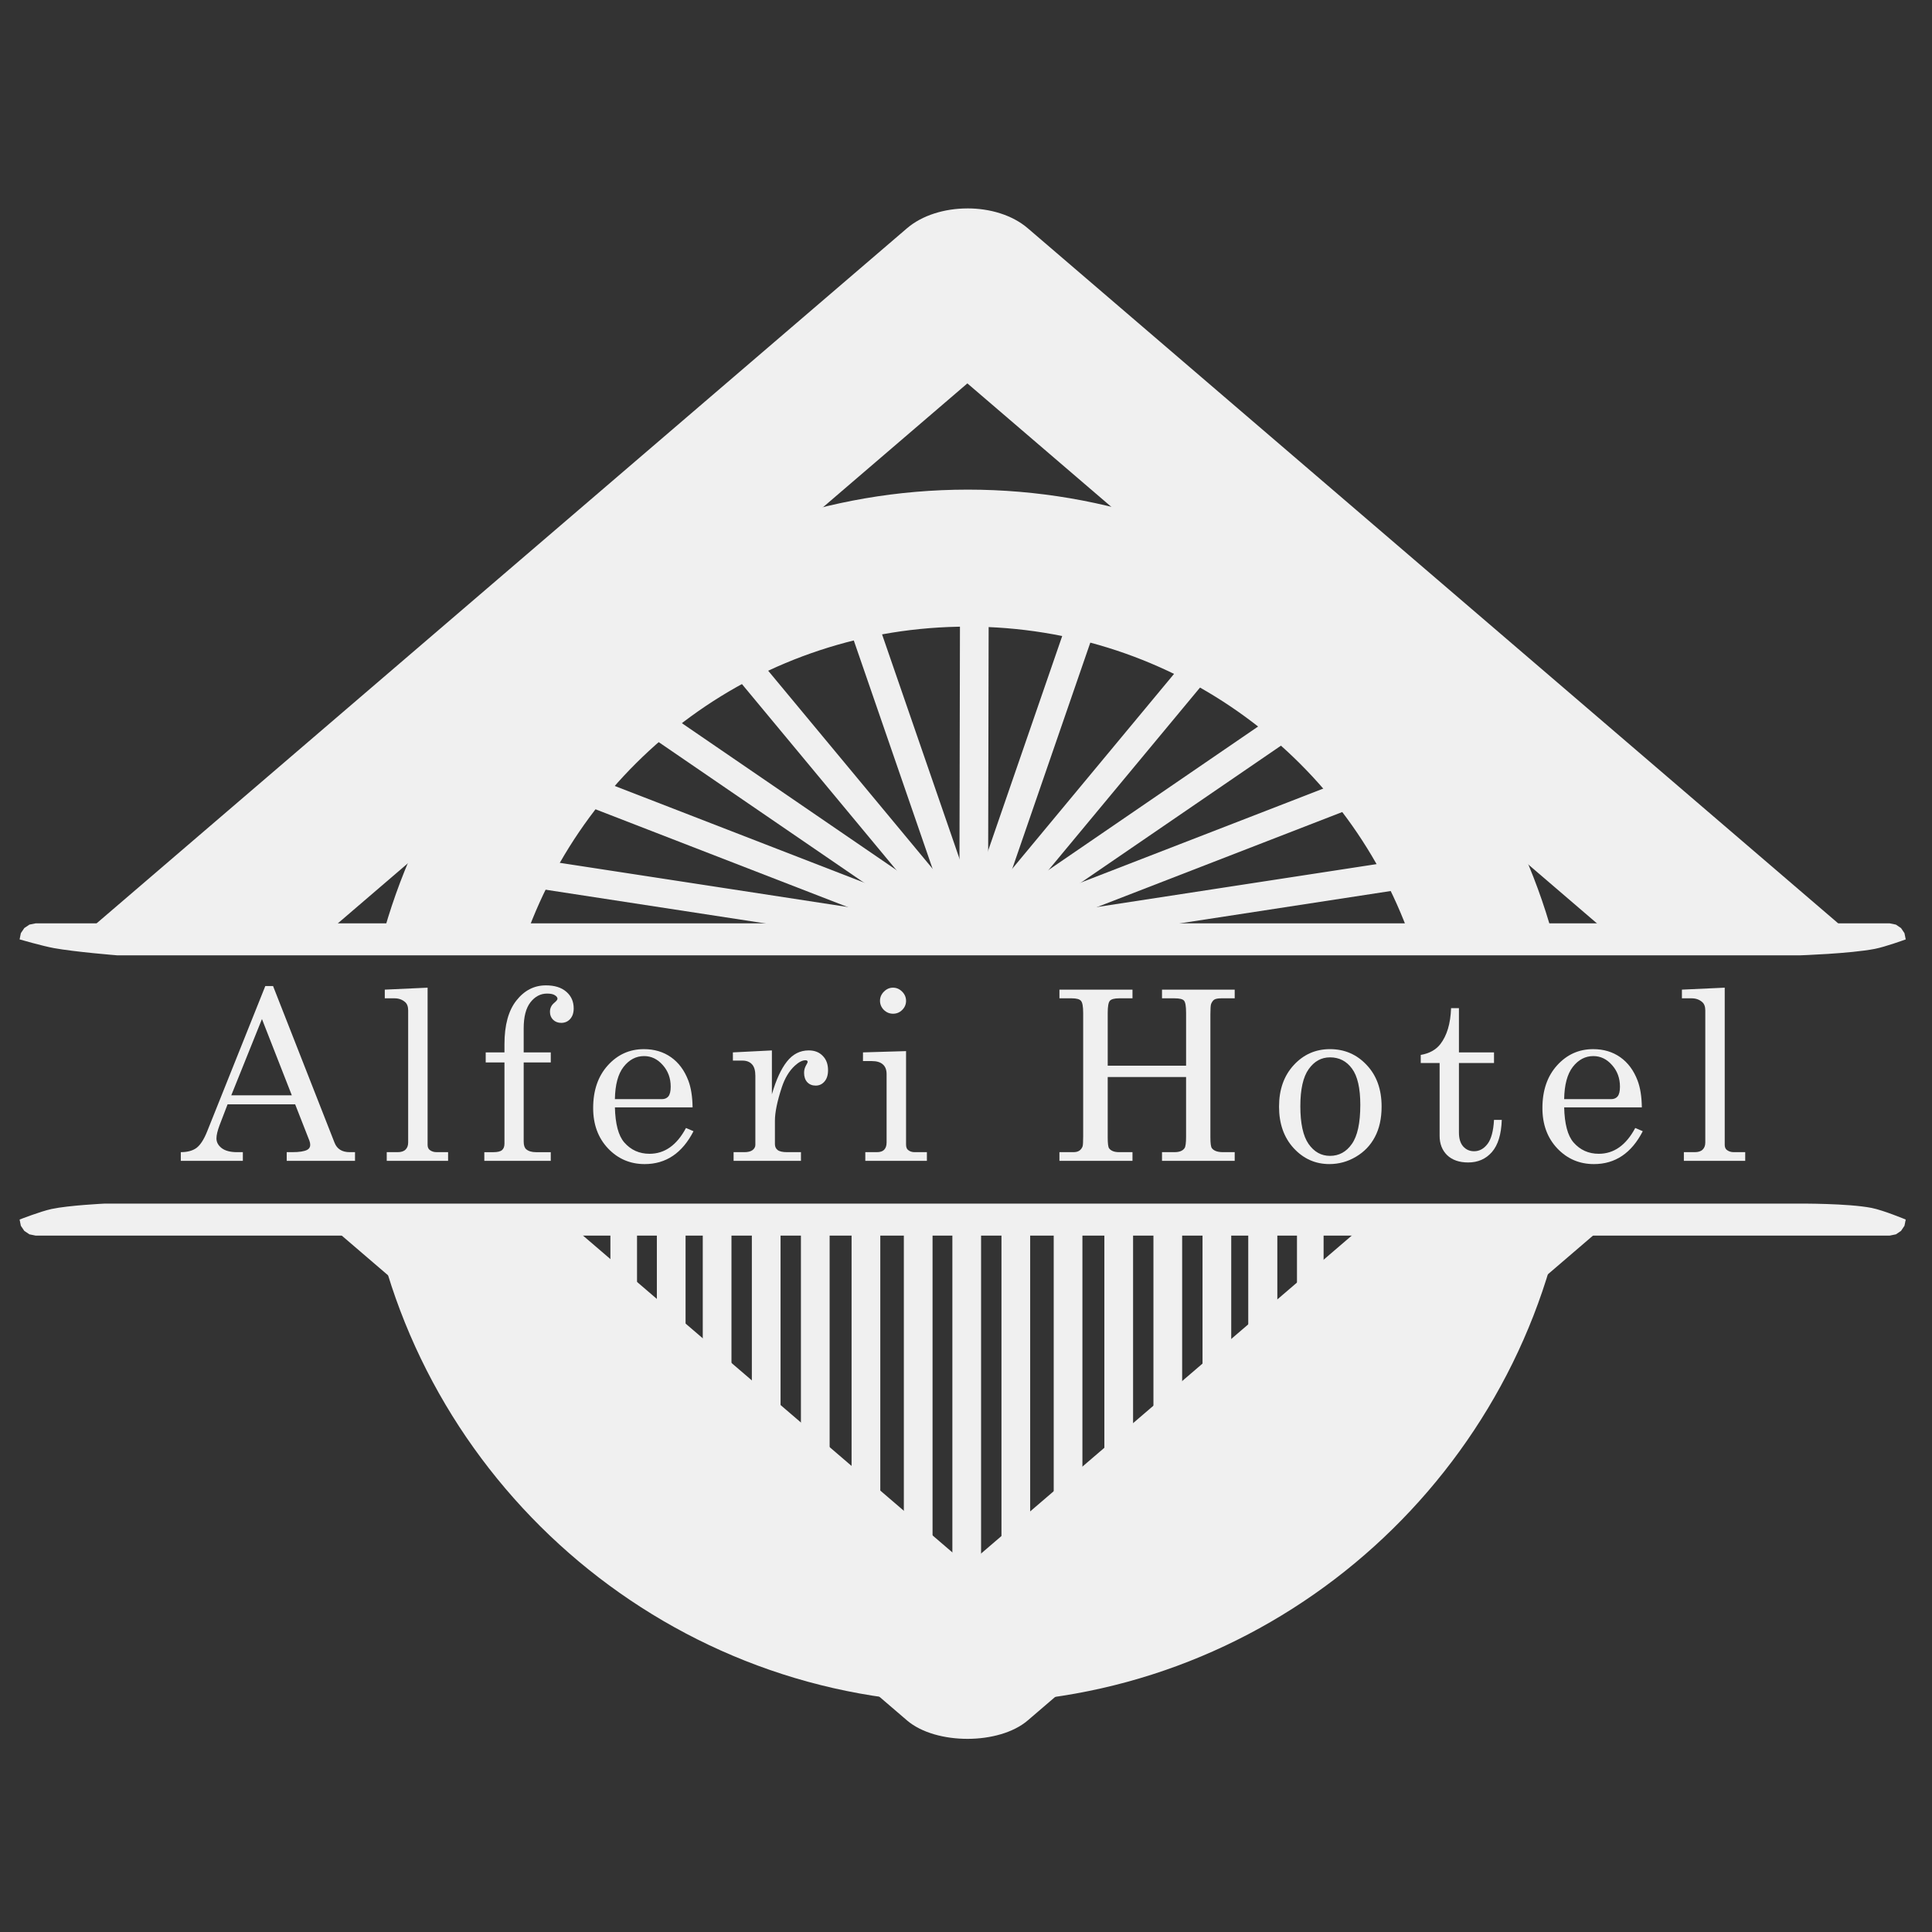 <?xml version="1.0" encoding="UTF-8" standalone="no"?>
<!-- Created with Inkscape (http://www.inkscape.org/) -->

<svg
   width="297mm"
   height="297mm"
   viewBox="0 0 297 297"
   version="1.1"
   id="svg5"
   inkscape:version="1.2 (dc2aedaf03, 2022-05-15)"
   sodipodi:docname="logo alferi hotel.svg"
   xmlns:inkscape="http://www.inkscape.org/namespaces/inkscape"
   xmlns:sodipodi="http://sodipodi.sourceforge.net/DTD/sodipodi-0.dtd"
   xmlns="http://www.w3.org/2000/svg"
   xmlns:svg="http://www.w3.org/2000/svg">
  <rect x="0" y="0" width="297" height="297" fill="#333333" stroke="none"/>
  <sodipodi:namedview
     id="namedview7"
     pagecolor="#505050"
     bordercolor="#eeeeee"
     borderopacity="1"
     inkscape:showpageshadow="0"
     inkscape:pageopacity="0"
     inkscape:pagecheckerboard="0"
     inkscape:deskcolor="#505050"
     inkscape:document-units="mm"
     showgrid="false"
     showguides="true"
     inkscape:zoom="0.35355339"
     inkscape:cx="524.67323"
     inkscape:cy="599.62655"
     inkscape:window-width="1304"
     inkscape:window-height="745"
     inkscape:window-x="-8"
     inkscape:window-y="-8"
     inkscape:window-maximized="1"
     inkscape:current-layer="layer1" />
  <defs
     id="defs2" />
  <g
     inkscape:label="Camada 1"
     inkscape:groupmode="layer"
     id="layer1">
    <g
       id="g10902"
       transform="matrix(1.261,0,0,1.261,14.751,-28.606)"
       style="fill:#f0f0f0;fill-opacity:1">
      <path
         id="path9140"
         style="color:#000000;fill:#f0f0f0;fill-opacity:1;fill-rule:evenodd;stroke-linecap:round;paint-order:markers stroke fill"
         d="m 106.289,82.375 c -34.256,-2e-6 -63.182,23.47 -71.537,55.157 0.097,1.9e-4 0.193,2.7e-4 0.29,5.1e-4 1.033,0.003 2.067,0.008 3.101,0.016 2.096,0.016 4.192,0.036 6.287,0.085 2.531,0.064 5.061,0.16 7.591,0.28 0.004,1.6e-4 0.009,3.5e-4 0.013,5.2e-4 7.639,-22.63 28.983,-38.837 54.256,-38.837 25.348,3e-6 46.742,16.305 54.323,39.04 0.436,0.03 0.872,0.061 1.308,0.097 2.262,0.176 5.268,-0.195 7.534,-0.08 2.418,0.12 1.77,-0.797 4.184,-0.606 0.512,0.034 2.057,0.776 3.26,1.268 0.104,-0.052 0.211,-0.099 0.317,-0.148 0.033,-0.014 0.102,-0.049 0.176,-0.082 -0.632,-1.008 -2.388,-1.845 -5.744,-2.434 -0.216,-0.038 -0.444,-0.034 -0.648,-0.114 -0.041,-0.016 -0.039,-0.021 -0.012,-0.02 0.083,0.003 0.4,0.066 0.53,0.083 0.281,0.037 0.56,0.082 0.841,0.116 0.927,0.115 1.861,0.194 2.791,0.288 0.823,0.094 1.645,0.193 2.467,0.294 -8.611,-31.304 -37.341,-54.404 -71.324,-54.404 z M 34.141,170.046 c -0.18,2.7e-4 -0.36,0.002 -0.54,0.005 6.455,34.239 36.616,60.265 72.688,60.265 35.808,-1e-5 65.79,-25.647 72.54,-59.516 -0.421,8e-4 -0.843,5.8e-4 -1.264,0.003 -0.88,0.005 -1.759,0.011 -2.639,0.031 -1.064,0.025 -2.128,0.063 -3.191,0.128 -1.656,0.095 -3.312,0.18 -4.971,0.222 -1.722,0.041 -3.444,0.051 -5.166,0.05 -6.522,24.461 -28.737,42.383 -55.31,42.383 -26.823,0 -49.218,-18.257 -55.504,-43.071 -0.998,0.037 -1.997,0.07 -2.996,0.043 -1.309,-0.016 -2.618,-0.043 -3.926,-0.095 -1.634,-0.068 -3.267,-0.156 -4.897,-0.284 -1.607,-0.086 -3.216,-0.166 -4.826,-0.164 z"
         inkscape:export-filename="logo4.png"
         inkscape:export-xdpi="300"
         inkscape:export-ydpi="300" />
      <path
         id="path9137"
         style="color:#000000;fill:#f0f0f0;fill-opacity:1;fill-rule:evenodd;stroke-linecap:square;paint-order:markers stroke fill"
         d="m 106.9,-33.023 c -1.798,1.812 -2.97,4.237 -2.97,6.687 l -2e-5,130.01 c 0,0.386 0.045,0.776 0.114,1.165 0.459,-0.431 0.925,-0.855 1.393,-1.277 0.819,-0.72 1.638,-1.442 2.443,-2.177 0.631,-0.601 1.28,-1.181 1.944,-1.746 0.674,-0.606 1.44,-1.1 2.175,-1.631 0.669,-0.515 1.437,-0.896 2.136,-1.37 0.379,-0.246 0.713,-0.547 1.047,-0.845 0.582,-0.539 1.158,-1.082 1.759,-1.6 0.518,-0.436 1.021,-0.889 1.515,-1.352 0.525,-0.495 1.04,-1.001 1.553,-1.508 0.306,-0.302 0.61,-0.605 0.915,-0.909 0.133,-0.132 0.302,-0.268 0.4,-0.438 0.404,-0.532 0.814,-1.059 1.234,-1.578 0.296,-0.328 0.502,-0.569 0.746,-0.803 l 1.8e-4,-104.266 105.427,1.83e-4 c 0.025,-0.026 0.048,-0.052 0.073,-0.077 0.539,-0.546 1.139,-1.028 1.725,-1.523 0.676,-0.595 1.356,-1.186 2.034,-1.778 -0.471,-0.79 -1.277,-0.926 -2.724,0.266 -0.009,0.007 -0.035,0.031 -0.027,0.022 0.766,-0.889 1.593,-1.726 2.404,-2.573 0.372,-0.394 0.751,-0.784 1.133,-1.168 1.147,-1.153 2.335,-2.265 3.538,-3.361 0.906,-0.809 1.796,-1.635 2.704,-2.443 0.516,-0.461 1.048,-0.905 1.593,-1.332 0.602,-0.425 1.174,-0.887 1.753,-1.341 0.839,-0.627 1.653,-1.284 2.441,-1.971 0.513,-0.459 1.026,-0.918 1.537,-1.38 -1.05,-0.454 -2.158,-0.717 -3.275,-0.717 l -130.012,-4.9e-4 c -2.506,0 -4.931,1.2 -6.729,3.012 z m 127.065,61.045 1e-5,65.978 -64.402,-2.89e-4 c -0.767,0.79 -1.547,1.568 -2.351,2.322 -1.193,1.132 -2.402,2.249 -3.664,3.307 -0.5,0.415 -1.004,0.824 -1.51,1.232 -0.169,0.288 -0.339,0.575 -0.511,0.861 -0.562,0.877 -1.137,1.747 -1.817,2.532 -0.763,0.894 -1.552,1.768 -2.403,2.579 -0.892,0.851 -1.791,1.697 -2.744,2.482 -1.015,0.825 -2.062,1.611 -3.169,2.319 -0.604,0.38 -1.214,0.753 -1.814,1.138 -0.273,0.169 -0.516,0.38 -0.745,0.603 l 94.807,-3.7e-4 c 2.308,0 4.746,-1.283 6.6,-3.146 1.835,-1.844 3.099,-4.257 3.099,-6.555 l -6.3e-4,-93.659 c -0.28,0.28 -0.561,0.561 -0.841,0.841 -0.432,0.432 -0.863,0.864 -1.295,1.295 -0.423,0.421 -0.846,0.842 -1.271,1.261 -0.514,0.505 -1.031,1.009 -1.555,1.504 -0.773,0.726 -1.554,1.444 -2.359,2.136 -0.693,0.592 -1.406,1.16 -2.054,1.8 -1.551,1.426 -3.116,2.836 -4.682,4.246 -1.792,1.619 -3.603,3.222 -5.316,4.924 z"
         sodipodi:nodetypes="sssccccccccccscccccccccccsccccccccssccccccccccccccsccsccccccc"
         transform="matrix(0.759,0.651,-0.759,0.651,0,0)" />
      <path
         id="path9134"
         style="color:#000000;fill:#f0f0f0;fill-opacity:1;fill-rule:evenodd;stroke-linecap:square;paint-order:markers stroke fill"
         d="m -7.351,135.248 c -0.001,0 -0.759,0.154 -0.76,0.155 -9.404e-4,4e-4 -0.625,0.419 -0.625,0.42 -7.099e-4,7.1e-4 -0.419,0.622 -0.42,0.623 -3.964e-4,9.4e-4 -0.152,0.759 -0.152,0.76 0,0 2.764,0.802 4.177,1.061 2.552,0.467 7.733,0.883 7.733,0.883 H 207.703 c 0,0 6.148,-0.205 9.155,-0.788 1.29,-0.25 3.769,-1.155 3.769,-1.155 0,-0.001 -0.154,-0.759 -0.154,-0.76 -4e-4,-9.4e-4 -0.419,-0.623 -0.42,-0.623 -7.1e-4,-7.1e-4 -0.622,-0.419 -0.623,-0.42 -9.4e-4,-3.9e-4 -0.761,-0.154 -0.762,-0.155 z m -1.957,36.111 c 0,0.001 0.152,0.759 0.152,0.76 3.964e-4,9.4e-4 0.419,0.623 0.42,0.623 7.098e-4,7.1e-4 0.624,0.419 0.625,0.42 9.403e-4,3.9e-4 0.759,0.155 0.76,0.155 H 218.668 c 0.001,0 0.761,-0.154 0.762,-0.155 9.4e-4,-4e-4 0.623,-0.419 0.623,-0.42 7.1e-4,-7.1e-4 0.42,-0.622 0.42,-0.623 3.9e-4,-9.4e-4 0.154,-0.759 0.154,-0.76 0,0 -2.725,-1.135 -4.163,-1.418 -2.892,-0.568 -8.826,-0.526 -8.826,-0.526 H 1.051 c 0,0 -4.344,0.206 -6.461,0.657 -1.338,0.285 -3.898,1.286 -3.898,1.286 z"
         sodipodi:nodetypes="sssscaccacssscscsssssssscaccac" />
      <g
         aria-label="Alferi Hotel"
         id="text3147"
         style="font-size:28.901px;font-family:DFGothic-EB;-inkscape-font-specification:DFGothic-EB;letter-spacing:3.077px;white-space:pre;fill:#f0f0f0;fill-opacity:1;fill-rule:evenodd;stroke-width:9.552;stroke-linecap:square;paint-order:markers stroke fill">
        <path
           d="m 20.645,142.893 h 0.945 l 7.493,19.093 q 0.452,1.157 1.849,1.157 h 0.649 v 1.058 h -8.326 v -1.058 h 0.663 q 1.298,0 1.835,-0.282 0.367,-0.198 0.367,-0.607 0,-0.24 -0.099,-0.508 l -1.736,-4.431 h -8.241 l -0.974,2.54 q -0.381,1.016 -0.381,1.609 0,0.691 0.635,1.185 0.649,0.494 1.877,0.494 h 0.706 v 1.058 h -7.564 v -1.058 q 1.214,0 1.919,-0.522 0.706,-0.536 1.298,-2.018 z m -0.409,4.022 -3.74,9.3 h 7.381 z"
           style="-inkscape-font-specification:Century;fill:#f0f0f0;fill-opacity:1;stroke-width:9.552"
           id="path9195" />
        <path
           d="m 40.43,143.091 v 19.164 q 0,0.395 0.24,0.607 0.353,0.282 0.861,0.282 h 1.397 v 1.058 h -7.479 v -1.058 h 1.327 q 0.649,0 0.96,-0.31 0.325,-0.31 0.325,-0.875 v -16.088 q 0,-0.706 -0.381,-1.03 -0.522,-0.452 -1.284,-0.452 h -1.185 v -1.058 z"
           style="-inkscape-font-specification:Century;fill:#f0f0f0;fill-opacity:1;stroke-width:9.552"
           id="path9192" />
        <path
           d="m 52.144,150.98 h 3.302 v 1.228 h -3.302 v 9.653 q 0,0.663 0.31,0.931 0.423,0.353 1.185,0.353 h 1.806 v 1.058 h -8.1 v -1.058 h 1.115 q 0.748,0 1.044,-0.254 0.296,-0.254 0.296,-0.79 v -9.892 h -2.286 v -1.228 h 2.286 v -0.988 q 0,-3.5 1.454,-5.334 1.454,-1.849 3.599,-1.849 1.595,0 2.484,0.776 0.903,0.776 0.903,2.032 0,0.818 -0.437,1.298 -0.423,0.466 -1.087,0.466 -0.593,0 -0.988,-0.381 -0.381,-0.381 -0.381,-0.96 0,-0.663 0.508,-1.087 0.409,-0.339 0.409,-0.508 0,-0.24 -0.325,-0.437 -0.31,-0.198 -0.945,-0.198 -1.2,0 -2.032,1.073 -0.818,1.058 -0.818,3.161 z"
           style="-inkscape-font-specification:Century;fill:#f0f0f0;fill-opacity:1;stroke-width:9.552"
           id="path9189" />
        <path
           d="m 72.734,157.683 h -9.469 q 0.071,3.02 1.129,4.262 1.214,1.397 3.091,1.397 2.766,0 4.445,-3.147 l 0.917,0.395 q -2.06,4.008 -5.955,4.008 -2.653,0 -4.473,-1.919 -1.806,-1.919 -1.806,-4.911 0,-3.218 1.778,-5.193 1.792,-1.99 4.403,-1.99 1.919,0 3.316,0.988 1.397,0.988 2.103,2.836 0.494,1.298 0.522,3.274 z m -9.469,-1.002 h 5.729 q 0.508,0 0.79,-0.339 0.282,-0.353 0.282,-1.185 0,-1.552 -0.974,-2.639 -0.96,-1.087 -2.272,-1.087 -1.468,0 -2.498,1.312 -1.016,1.312 -1.058,3.937 z"
           style="-inkscape-font-specification:Century;fill:#f0f0f0;fill-opacity:1;stroke-width:9.552"
           id="path9186" />
        <path
           d="m 77.646,150.98 4.756,-0.24 v 5.348 q 0.762,-2.639 1.835,-3.994 1.073,-1.355 2.653,-1.355 1.073,0 1.708,0.663 0.649,0.649 0.649,1.75 0,0.889 -0.437,1.383 -0.423,0.494 -1.073,0.494 -0.635,0 -1.03,-0.423 -0.381,-0.423 -0.381,-1.143 0,-0.466 0.226,-0.875 0.212,-0.367 0.212,-0.437 0,-0.212 -0.268,-0.212 -0.579,0 -1.312,0.677 -1.016,0.946 -1.566,2.597 -0.847,2.568 -0.847,4.107 v 2.836 q 0,0.48 0.339,0.734 0.339,0.254 1.157,0.254 h 1.679 v 1.058 h -8.213 v -1.058 h 1.312 q 0.663,0 1.002,-0.254 0.339,-0.268 0.339,-0.635 v -8.425 q 0,-0.96 -0.409,-1.397 -0.409,-0.452 -1.171,-0.452 h -1.157 z"
           style="-inkscape-font-specification:Century;fill:#f0f0f0;fill-opacity:1;stroke-width:9.552"
           id="path9183" />
        <path
           d="m 97.163,143.091 q 0.635,0 1.115,0.48 0.48,0.48 0.48,1.129 0,0.635 -0.466,1.101 -0.466,0.466 -1.115,0.466 -0.649,0 -1.129,-0.466 -0.466,-0.48 -0.466,-1.115 0,-0.635 0.48,-1.115 0.48,-0.48 1.101,-0.48 z m -3.655,7.889 5.25,-0.155 v 11.374 q 0,0.466 0.226,0.663 0.325,0.282 0.818,0.282 h 1.496 v 1.058 h -7.508 v -1.058 h 1.397 q 0.621,0 0.903,-0.296 0.296,-0.31 0.296,-0.889 v -8.326 q 0,-0.79 -0.452,-1.185 -0.452,-0.409 -1.341,-0.409 h -1.087 z"
           style="-inkscape-font-specification:Century;fill:#f0f0f0;fill-opacity:1;stroke-width:9.552"
           id="path9180" />
        <path
           d="m 117.457,143.331 h 8.905 v 1.058 h -1.637 q -0.861,0 -1.129,0.31 -0.254,0.296 -0.254,1.468 v 6.435 h 9.554 v -6.435 q 0,-1.214 -0.254,-1.496 -0.24,-0.282 -1.157,-0.282 h -1.524 v -1.058 h 8.862 v 1.058 h -1.623 q -0.607,0 -0.861,0.155 -0.24,0.155 -0.395,0.536 -0.085,0.24 -0.085,1.256 v 15.015 q 0,1.087 0.183,1.312 0.367,0.48 1.341,0.48 h 1.439 v 1.058 h -8.862 v -1.058 h 1.524 q 0.903,0 1.228,-0.494 0.183,-0.268 0.183,-1.411 v -7.254 h -9.554 v 7.366 q 0,1.101 0.169,1.327 0.353,0.466 1.214,0.466 h 1.637 v 1.058 h -8.905 v -1.058 h 1.708 q 0.452,0 0.72,-0.183 0.268,-0.183 0.395,-0.522 0.071,-0.226 0.071,-1.2 v -15.072 q 0,-1.171 -0.268,-1.468 -0.254,-0.31 -1.129,-0.31 h -1.496 z"
           style="-inkscape-font-specification:Century;fill:#f0f0f0;fill-opacity:1;stroke-width:9.552"
           id="path9177" />
        <path
           d="m 150.438,150.584 q 2.667,0 4.473,1.933 1.82,1.919 1.82,5.066 0,2.173 -0.819,3.711 -0.804,1.524 -2.314,2.413 -1.496,0.889 -3.232,0.889 -2.568,0 -4.361,-1.947 -1.778,-1.947 -1.778,-5.052 0,-3.119 1.792,-5.066 1.792,-1.947 4.417,-1.947 z m 0,1.002 q -1.581,0 -2.597,1.439 -1.016,1.425 -1.016,4.516 0,3.147 1.002,4.6 1.016,1.454 2.611,1.454 1.651,0 2.667,-1.454 1.03,-1.454 1.03,-4.756 0,-3.062 -1.016,-4.431 -1.002,-1.369 -2.681,-1.369 z"
           style="-inkscape-font-specification:Century;fill:#f0f0f0;fill-opacity:1;stroke-width:9.552"
           id="path9174" />
        <path
           d="m 165.199,145.589 h 0.96 v 5.391 h 4.276 v 1.298 h -4.276 v 8.481 q 0,1.101 0.522,1.693 0.522,0.579 1.327,0.579 0.96,0 1.637,-0.889 0.677,-0.889 0.79,-2.935 h 0.946 q -0.085,2.639 -1.2,3.923 -1.115,1.27 -2.893,1.27 -1.637,0 -2.568,-0.889 -0.917,-0.903 -0.917,-2.357 v -8.876 h -2.3 v -0.988 q 1.566,-0.268 2.385,-1.312 1.214,-1.566 1.312,-4.389 z"
           style="-inkscape-font-specification:Century;fill:#f0f0f0;fill-opacity:1;stroke-width:9.552"
           id="path9171" />
        <path
           d="m 188.457,157.683 h -9.469 q 0.071,3.02 1.129,4.262 1.214,1.397 3.091,1.397 2.766,0 4.445,-3.147 l 0.917,0.395 q -2.06,4.008 -5.955,4.008 -2.653,0 -4.473,-1.919 -1.806,-1.919 -1.806,-4.911 0,-3.218 1.778,-5.193 1.792,-1.99 4.403,-1.99 1.919,0 3.316,0.988 1.397,0.988 2.103,2.836 0.494,1.298 0.522,3.274 z m -9.469,-1.002 h 5.729 q 0.508,0 0.79,-0.339 0.282,-0.353 0.282,-1.185 0,-1.552 -0.974,-2.639 -0.96,-1.087 -2.272,-1.087 -1.468,0 -2.498,1.312 -1.016,1.312 -1.058,3.937 z"
           style="-inkscape-font-specification:Century;fill:#f0f0f0;fill-opacity:1;stroke-width:9.552"
           id="path9168" />
        <path
           d="m 198.561,143.091 v 19.164 q 0,0.395 0.24,0.607 0.353,0.282 0.861,0.282 h 1.397 v 1.058 h -7.479 v -1.058 h 1.327 q 0.649,0 0.96,-0.31 0.325,-0.31 0.325,-0.875 v -16.088 q 0,-0.706 -0.381,-1.03 -0.522,-0.452 -1.284,-0.452 h -1.185 v -1.058 z"
           style="-inkscape-font-specification:Century;fill:#f0f0f0;fill-opacity:1;stroke-width:9.552"
           id="path9165" />
      </g>
      <g
         id="g4744"
         style="fill:#f0f0f0;fill-opacity:1">
        <g
           id="path4664"
           style="fill:#f0f0f0;fill-opacity:1">
          <path
             style="color:#000000;fill:#f0f0f0;fill-opacity:1;fill-rule:evenodd;stroke-linecap:round;paint-order:markers stroke fill"
             d="m 158.594,127.65 -51.588,7.916 a 1.75,1.75 0 0 0 -1.465,1.996 1.75,1.75 0 0 0 1.996,1.463 l 51.588,-7.914 a 1.75,1.75 0 0 0 1.465,-1.996 1.75,1.75 0 0 0 -1.996,-1.465 z"
             id="path9131" />
          <path
             style="color:#000000;fill:#f0f0f0;fill-opacity:1;fill-rule:evenodd;stroke-width:3.5;stroke-linecap:round;paint-order:markers stroke fill"
             d="m 107.271,137.296 51.589,-7.916"
             id="path9128" />
        </g>
        <g
           id="path4729"
           inkscape:transform-center-x="-25.382874"
           inkscape:transform-center-y="-9.1045399"
           style="fill:#f0f0f0;fill-opacity:1">
          <path
             style="color:#000000;fill:#f0f0f0;fill-opacity:1;fill-rule:evenodd;stroke-linecap:round;paint-order:markers stroke fill"
             d="m 155.398,116.582 -48.664,18.863 a 1.75,1.75 0 0 0 -1,2.264 1.75,1.75 0 0 0 2.266,1 l 48.664,-18.863 a 1.75,1.75 0 0 0 0.998,-2.264 1.75,1.75 0 0 0 -2.264,-1 z"
             id="path9125" />
          <path
             style="color:#000000;fill:#f0f0f0;fill-opacity:1;fill-rule:evenodd;stroke-width:3.5;stroke-linecap:round;paint-order:markers stroke fill"
             d="M 107.367,137.077 156.031,118.215"
             id="path9122" />
        </g>
        <g
           id="path4731"
           inkscape:transform-center-x="-22.631514"
           inkscape:transform-center-y="-14.66279"
           style="fill:#f0f0f0;fill-opacity:1">
          <path
             style="color:#000000;fill:#f0f0f0;fill-opacity:1;fill-rule:evenodd;stroke-linecap:round;paint-order:markers stroke fill"
             d="m 150.803,105.627 a 1.75,1.75 0 0 0 -1.311,0.275 l -43.066,29.482 a 1.75,1.75 0 0 0 -0.457,2.432 1.75,1.75 0 0 0 2.434,0.457 l 43.068,-29.482 a 1.75,1.75 0 0 0 0.455,-2.434 1.75,1.75 0 0 0 -1.123,-0.73 z"
             id="path9119" />
          <path
             style="color:#000000;fill:#f0f0f0;fill-opacity:1;fill-rule:evenodd;stroke-width:3.5;stroke-linecap:round;paint-order:markers stroke fill"
             d="m 107.414,136.829 43.068,-29.482"
             id="path9116" />
        </g>
        <g
           id="path4733"
           inkscape:transform-center-x="-17.747089"
           inkscape:transform-center-y="-20.303288"
           style="fill:#f0f0f0;fill-opacity:1">
          <path
             style="color:#000000;fill:#f0f0f0;fill-opacity:1;fill-rule:evenodd;stroke-linecap:round;paint-order:markers stroke fill"
             d="m 141.852,95.023 a 1.75,1.75 0 0 0 -2.465,0.229 l -33.34,40.154 a 1.75,1.75 0 0 0 0.229,2.465 1.75,1.75 0 0 0 2.465,-0.229 l 33.34,-40.154 a 1.75,1.75 0 0 0 -0.229,-2.465 z"
             id="path9113" />
          <path
             style="color:#000000;fill:#f0f0f0;fill-opacity:1;fill-rule:evenodd;stroke-width:3.5;stroke-linecap:round;paint-order:markers stroke fill"
             d="M 107.393,136.525 140.733,96.37"
             id="path9110" />
        </g>
        <g
           id="path4735"
           inkscape:transform-center-x="-9.441174"
           inkscape:transform-center-y="-25.259592"
           style="fill:#f0f0f0;fill-opacity:1">
          <path
             style="color:#000000;fill:#f0f0f0;fill-opacity:1;fill-rule:evenodd;stroke-linecap:round;paint-order:markers stroke fill"
             d="m 124.842,85.168 a 1.75,1.75 0 0 0 -2.227,1.084 l -17.025,49.336 a 1.75,1.75 0 0 0 1.084,2.227 1.75,1.75 0 0 0 2.225,-1.084 l 17.025,-49.338 a 1.75,1.75 0 0 0 -1.082,-2.225 z"
             id="path9107" />
          <path
             style="color:#000000;fill:#f0f0f0;fill-opacity:1;fill-rule:evenodd;stroke-width:3.5;stroke-linecap:round;paint-order:markers stroke fill"
             d="m 107.244,136.159 17.026,-49.337"
             id="path9104" />
        </g>
      </g>
      <g
         id="path4737"
         inkscape:transform-center-x="-0.7637581"
         inkscape:transform-center-y="-25.971304"
         style="fill:#f0f0f0;fill-opacity:1">
        <path
           style="color:#000000;fill:#f0f0f0;fill-opacity:1;fill-rule:evenodd;stroke-linecap:round;paint-order:markers stroke fill"
           d="m 107.109,83.859 a 1.748,1.748 0 0 0 -1.752,1.744 l -0.105,50.285 a 1.748,1.748 0 0 0 1.744,1.752 1.748,1.748 0 0 0 1.752,-1.744 l 0.107,-50.285 a 1.748,1.748 0 0 0 -1.746,-1.752 z"
           id="path9038" />
        <path
           style="color:#000000;fill:#f0f0f0;fill-opacity:1;fill-rule:evenodd;stroke-width:3.496;stroke-linecap:round;paint-order:markers stroke fill"
           d="m 107,135.892 0.106,-50.285"
           id="path9035" />
      </g>
      <g
         id="g4756"
         transform="matrix(-1,0,0,1,213.697,0)"
         style="fill:#f0f0f0;fill-opacity:1">
        <g
           id="path4746"
           style="fill:#f0f0f0;fill-opacity:1">
          <path
             style="color:#000000;fill:#f0f0f0;fill-opacity:1;fill-rule:evenodd;stroke-linecap:round;paint-order:markers stroke fill"
             d="m 158.594,127.65 -51.588,7.916 a 1.75,1.75 0 0 0 -1.465,1.996 1.75,1.75 0 0 0 1.996,1.463 l 51.588,-7.914 a 1.75,1.75 0 0 0 1.465,-1.996 1.75,1.75 0 0 0 -1.996,-1.465 z"
             id="path9101" />
          <path
             style="color:#000000;fill:#f0f0f0;fill-opacity:1;fill-rule:evenodd;stroke-width:3.5;stroke-linecap:round;paint-order:markers stroke fill"
             d="m 107.271,137.296 51.589,-7.916"
             id="path9098" />
        </g>
        <g
           id="path4748"
           inkscape:transform-center-x="-25.382874"
           inkscape:transform-center-y="-9.1045399"
           style="fill:#f0f0f0;fill-opacity:1">
          <path
             style="color:#000000;fill:#f0f0f0;fill-opacity:1;fill-rule:evenodd;stroke-linecap:round;paint-order:markers stroke fill"
             d="m 155.398,116.582 -48.664,18.863 a 1.75,1.75 0 0 0 -1,2.264 1.75,1.75 0 0 0 2.266,1 l 48.664,-18.863 a 1.75,1.75 0 0 0 0.998,-2.264 1.75,1.75 0 0 0 -2.264,-1 z"
             id="path9095" />
          <path
             style="color:#000000;fill:#f0f0f0;fill-opacity:1;fill-rule:evenodd;stroke-width:3.5;stroke-linecap:round;paint-order:markers stroke fill"
             d="M 107.367,137.077 156.031,118.215"
             id="path9092" />
        </g>
        <g
           id="path4750"
           inkscape:transform-center-x="-22.631514"
           inkscape:transform-center-y="-14.66279"
           style="fill:#f0f0f0;fill-opacity:1">
          <path
             style="color:#000000;fill:#f0f0f0;fill-opacity:1;fill-rule:evenodd;stroke-linecap:round;paint-order:markers stroke fill"
             d="m 150.803,105.627 a 1.75,1.75 0 0 0 -1.311,0.275 l -43.066,29.482 a 1.75,1.75 0 0 0 -0.457,2.432 1.75,1.75 0 0 0 2.434,0.457 l 43.068,-29.482 a 1.75,1.75 0 0 0 0.455,-2.434 1.75,1.75 0 0 0 -1.123,-0.73 z"
             id="path9089" />
          <path
             style="color:#000000;fill:#f0f0f0;fill-opacity:1;fill-rule:evenodd;stroke-width:3.5;stroke-linecap:round;paint-order:markers stroke fill"
             d="m 107.414,136.829 43.068,-29.482"
             id="path9086" />
        </g>
        <g
           id="path4752"
           inkscape:transform-center-x="-17.747089"
           inkscape:transform-center-y="-20.303288"
           style="fill:#f0f0f0;fill-opacity:1">
          <path
             style="color:#000000;fill:#f0f0f0;fill-opacity:1;fill-rule:evenodd;stroke-linecap:round;paint-order:markers stroke fill"
             d="m 141.852,95.023 a 1.75,1.75 0 0 0 -2.465,0.229 l -33.34,40.154 a 1.75,1.75 0 0 0 0.229,2.465 1.75,1.75 0 0 0 2.465,-0.229 l 33.34,-40.154 a 1.75,1.75 0 0 0 -0.229,-2.465 z"
             id="path9083" />
          <path
             style="color:#000000;fill:#f0f0f0;fill-opacity:1;fill-rule:evenodd;stroke-width:3.5;stroke-linecap:round;paint-order:markers stroke fill"
             d="M 107.393,136.525 140.733,96.37"
             id="path9080" />
        </g>
        <g
           id="path4754"
           inkscape:transform-center-x="-9.441174"
           inkscape:transform-center-y="-25.259592"
           style="fill:#f0f0f0;fill-opacity:1">
          <path
             style="color:#000000;fill:#f0f0f0;fill-opacity:1;fill-rule:evenodd;stroke-linecap:round;paint-order:markers stroke fill"
             d="m 124.842,85.168 a 1.75,1.75 0 0 0 -2.227,1.084 l -17.025,49.336 a 1.75,1.75 0 0 0 1.084,2.227 1.75,1.75 0 0 0 2.225,-1.084 l 17.025,-49.338 a 1.75,1.75 0 0 0 -1.082,-2.225 z"
             id="path9077" />
          <path
             style="color:#000000;fill:#f0f0f0;fill-opacity:1;fill-rule:evenodd;stroke-width:3.5;stroke-linecap:round;paint-order:markers stroke fill"
             d="m 107.244,136.159 17.026,-49.337"
             id="path9074" />
        </g>
      </g>
      <g
         id="path4758"
         style="fill:#f0f0f0;fill-opacity:1">
        <path
           style="color:#000000;fill:#f0f0f0;fill-opacity:1;fill-rule:evenodd;stroke-linecap:round;paint-order:markers stroke fill"
           d="m 106.154,170.027 a 1.75,1.75 0 0 0 -1.75,1.75 v 43.428 a 1.75,1.75 0 0 0 1.75,1.75 1.75,1.75 0 0 0 1.75,-1.75 v -43.428 a 1.75,1.75 0 0 0 -1.75,-1.75 z"
           id="path9303" />
        <path
           style="color:#000000;fill:#f0f0f0;fill-opacity:1;fill-rule:evenodd;stroke-width:3.5;stroke-linecap:round;paint-order:markers stroke fill"
           d="m 106.155,171.778 v 43.427"
           id="path9350" />
      </g>
      <g
         id="path4760"
         style="fill:#f0f0f0;fill-opacity:1">
        <path
           style="color:#000000;fill:#f0f0f0;fill-opacity:1;fill-rule:evenodd;stroke-linecap:round;paint-order:markers stroke fill"
           d="m 112.139,170.027 a 1.75,1.75 0 0 0 -1.75,1.75 v 43.428 a 1.75,1.75 0 0 0 1.75,1.75 1.75,1.75 0 0 0 1.75,-1.75 v -43.428 a 1.75,1.75 0 0 0 -1.75,-1.75 z"
           id="path9297" />
        <path
           style="color:#000000;fill:#f0f0f0;fill-opacity:1;fill-rule:evenodd;stroke-width:3.5;stroke-linecap:round;paint-order:markers stroke fill"
           d="m 112.138,171.778 v 43.427"
           id="path9294" />
      </g>
      <g
         id="path4762"
         style="fill:#f0f0f0;fill-opacity:1">
        <path
           style="color:#000000;fill:#f0f0f0;fill-opacity:1;fill-rule:evenodd;stroke-linecap:round;paint-order:markers stroke fill"
           d="m 118.508,170.027 a 1.75,1.75 0 0 0 -1.75,1.75 v 43.428 a 1.75,1.75 0 0 0 1.75,1.75 1.75,1.75 0 0 0 1.75,-1.75 v -43.428 a 1.75,1.75 0 0 0 -1.75,-1.75 z"
           id="path9291" />
        <path
           style="color:#000000;fill:#f0f0f0;fill-opacity:1;fill-rule:evenodd;stroke-width:3.5;stroke-linecap:round;paint-order:markers stroke fill"
           d="m 118.507,171.778 v 43.427"
           id="path9288" />
      </g>
      <g
         id="path4764"
         style="fill:#f0f0f0;fill-opacity:1">
        <path
           style="color:#000000;fill:#f0f0f0;fill-opacity:1;fill-rule:evenodd;stroke-linecap:round;paint-order:markers stroke fill"
           d="m 124.684,170.027 a 1.75,1.75 0 0 0 -1.75,1.75 v 43.428 a 1.75,1.75 0 0 0 1.75,1.75 1.75,1.75 0 0 0 1.75,-1.75 v -43.428 a 1.75,1.75 0 0 0 -1.75,-1.75 z"
           id="path9285" />
        <path
           style="color:#000000;fill:#f0f0f0;fill-opacity:1;fill-rule:evenodd;stroke-width:3.5;stroke-linecap:round;paint-order:markers stroke fill"
           d="m 124.683,171.778 v 43.427"
           id="path9282" />
      </g>
      <g
         id="path4766"
         style="fill:#f0f0f0;fill-opacity:1">
        <path
           style="color:#000000;fill:#f0f0f0;fill-opacity:1;fill-rule:evenodd;stroke-linecap:round;paint-order:markers stroke fill"
           d="m 130.666,170.027 a 1.75,1.75 0 0 0 -1.75,1.75 v 43.428 a 1.75,1.75 0 0 0 1.75,1.75 1.75,1.75 0 0 0 1.75,-1.75 v -43.428 a 1.75,1.75 0 0 0 -1.75,-1.75 z"
           id="path9279" />
        <path
           style="color:#000000;fill:#f0f0f0;fill-opacity:1;fill-rule:evenodd;stroke-width:3.5;stroke-linecap:round;paint-order:markers stroke fill"
           d="m 130.667,171.778 v 43.427"
           id="path9276" />
      </g>
      <g
         id="path4768"
         style="fill:#f0f0f0;fill-opacity:1">
        <path
           style="color:#000000;fill:#f0f0f0;fill-opacity:1;fill-rule:evenodd;stroke-linecap:round;paint-order:markers stroke fill"
           d="m 136.65,170.027 a 1.75,1.75 0 0 0 -1.75,1.75 v 43.428 a 1.75,1.75 0 0 0 1.75,1.75 1.75,1.75 0 0 0 1.75,-1.75 v -43.428 a 1.75,1.75 0 0 0 -1.75,-1.75 z"
           id="path9273" />
        <path
           style="color:#000000;fill:#f0f0f0;fill-opacity:1;fill-rule:evenodd;stroke-width:3.5;stroke-linecap:round;paint-order:markers stroke fill"
           d="m 136.65,171.778 v 43.427"
           id="path9270" />
      </g>
      <g
         id="path4770"
         style="fill:#f0f0f0;fill-opacity:1">
        <path
           style="color:#000000;fill:#f0f0f0;fill-opacity:1;fill-rule:evenodd;stroke-linecap:round;paint-order:markers stroke fill"
           d="m 142.248,170.027 a 1.75,1.75 0 0 0 -1.75,1.75 v 43.428 a 1.75,1.75 0 0 0 1.75,1.75 1.75,1.75 0 0 0 1.75,-1.75 v -43.428 a 1.75,1.75 0 0 0 -1.75,-1.75 z"
           id="path8996" />
        <path
           style="color:#000000;fill:#f0f0f0;fill-opacity:1;fill-rule:evenodd;stroke-width:3.5;stroke-linecap:round;paint-order:markers stroke fill"
           d="m 142.247,171.778 v 43.427"
           id="path8993" />
      </g>
      <g
         id="path4772"
         style="fill:#f0f0f0;fill-opacity:1">
        <path
           style="color:#000000;fill:#f0f0f0;fill-opacity:1;fill-rule:evenodd;stroke-linecap:round;paint-order:markers stroke fill"
           d="m 142.248,170.027 a 1.75,1.75 0 0 0 -1.75,1.75 v 43.428 a 1.75,1.75 0 0 0 1.75,1.75 1.75,1.75 0 0 0 1.75,-1.75 v -43.428 a 1.75,1.75 0 0 0 -1.75,-1.75 z"
           id="path9261" />
        <path
           style="color:#000000;fill:#f0f0f0;fill-opacity:1;fill-rule:evenodd;stroke-width:3.5;stroke-linecap:round;paint-order:markers stroke fill"
           d="m 142.247,171.778 v 43.427"
           id="path9258" />
      </g>
      <g
         id="path4774"
         style="fill:#f0f0f0;fill-opacity:1">
        <path
           style="color:#000000;fill:#f0f0f0;fill-opacity:1;fill-rule:evenodd;stroke-linecap:round;paint-order:markers stroke fill"
           d="m 148.037,169.91 a 1.623,1.623 0 0 0 -1.623,1.623 v 37.354 a 1.623,1.623 0 0 0 1.623,1.623 1.623,1.623 0 0 0 1.623,-1.623 V 171.533 a 1.623,1.623 0 0 0 -1.623,-1.623 z"
           id="path9267" />
        <path
           style="color:#000000;fill:#f0f0f0;fill-opacity:1;fill-rule:evenodd;stroke-width:3.246;stroke-linecap:round;paint-order:markers stroke fill"
           d="m 148.037,171.533 v 37.354"
           id="path9264" />
      </g>
      <g
         id="path4776"
         style="fill:#f0f0f0;fill-opacity:1">
        <path
           style="color:#000000;fill:#f0f0f0;fill-opacity:1;fill-rule:evenodd;stroke-linecap:round;paint-order:markers stroke fill"
           d="m 100.238,170.027 a 1.75,1.75 0 0 0 -1.75,1.75 v 43.428 a 1.75,1.75 0 0 0 1.75,1.75 1.75,1.75 0 0 0 1.75,-1.75 v -43.428 a 1.75,1.75 0 0 0 -1.75,-1.75 z"
           id="path9309" />
        <path
           style="color:#000000;fill:#f0f0f0;fill-opacity:1;fill-rule:evenodd;stroke-width:3.5;stroke-linecap:round;paint-order:markers stroke fill"
           d="m 100.237,171.778 v 43.427"
           id="path9306" />
      </g>
      <g
         id="path4778"
         style="fill:#f0f0f0;fill-opacity:1">
        <path
           style="color:#000000;fill:#f0f0f0;fill-opacity:1;fill-rule:evenodd;stroke-linecap:round;paint-order:markers stroke fill"
           d="m 93.867,170.027 a 1.75,1.75 0 0 0 -1.75,1.75 v 43.428 a 1.75,1.75 0 0 0 1.75,1.75 1.75,1.75 0 0 0 1.75,-1.75 v -43.428 a 1.75,1.75 0 0 0 -1.75,-1.75 z"
           id="path9315" />
        <path
           style="color:#000000;fill:#f0f0f0;fill-opacity:1;fill-rule:evenodd;stroke-width:3.5;stroke-linecap:round;paint-order:markers stroke fill"
           d="m 93.868,171.778 v 43.427"
           id="path9312" />
      </g>
      <g
         id="path4780"
         style="fill:#f0f0f0;fill-opacity:1">
        <path
           style="color:#000000;fill:#f0f0f0;fill-opacity:1;fill-rule:evenodd;stroke-linecap:round;paint-order:markers stroke fill"
           d="m 87.691,170.027 a 1.75,1.75 0 0 0 -1.75,1.75 v 43.428 a 1.75,1.75 0 0 0 1.75,1.75 1.75,1.75 0 0 0 1.75,-1.75 v -43.428 a 1.75,1.75 0 0 0 -1.75,-1.75 z"
           id="path9321" />
        <path
           style="color:#000000;fill:#f0f0f0;fill-opacity:1;fill-rule:evenodd;stroke-width:3.5;stroke-linecap:round;paint-order:markers stroke fill"
           d="m 87.692,171.778 v 43.427"
           id="path9318" />
      </g>
      <g
         id="path4782"
         style="fill:#f0f0f0;fill-opacity:1">
        <path
           style="color:#000000;fill:#f0f0f0;fill-opacity:1;fill-rule:evenodd;stroke-linecap:round;paint-order:markers stroke fill"
           d="m 81.709,170.027 a 1.75,1.75 0 0 0 -1.75,1.75 v 43.428 a 1.75,1.75 0 0 0 1.75,1.75 1.75,1.75 0 0 0 1.75,-1.75 v -43.428 a 1.75,1.75 0 0 0 -1.75,-1.75 z"
           id="path9327" />
        <path
           style="color:#000000;fill:#f0f0f0;fill-opacity:1;fill-rule:evenodd;stroke-width:3.5;stroke-linecap:round;paint-order:markers stroke fill"
           d="m 81.709,171.778 v 43.427"
           id="path9324" />
      </g>
      <g
         id="path4784"
         style="fill:#f0f0f0;fill-opacity:1">
        <path
           style="color:#000000;fill:#f0f0f0;fill-opacity:1;fill-rule:evenodd;stroke-linecap:round;paint-order:markers stroke fill"
           d="m 75.725,170.027 a 1.75,1.75 0 0 0 -1.75,1.75 v 43.428 a 1.75,1.75 0 0 0 1.75,1.75 1.75,1.75 0 0 0 1.75,-1.75 v -43.428 a 1.75,1.75 0 0 0 -1.75,-1.75 z"
           id="path9333" />
        <path
           style="color:#000000;fill:#f0f0f0;fill-opacity:1;fill-rule:evenodd;stroke-width:3.5;stroke-linecap:round;paint-order:markers stroke fill"
           d="m 75.725,171.778 v 43.427"
           id="path9330" />
      </g>
      <g
         id="path4786"
         style="fill:#f0f0f0;fill-opacity:1">
        <path
           style="color:#000000;fill:#f0f0f0;fill-opacity:1;fill-rule:evenodd;stroke-linecap:round;paint-order:markers stroke fill"
           d="m 70.129,170.027 a 1.75,1.75 0 0 0 -1.75,1.75 v 43.428 a 1.75,1.75 0 0 0 1.75,1.75 1.75,1.75 0 0 0 1.75,-1.75 v -43.428 a 1.75,1.75 0 0 0 -1.75,-1.75 z"
           id="path9339" />
        <path
           style="color:#000000;fill:#f0f0f0;fill-opacity:1;fill-rule:evenodd;stroke-width:3.5;stroke-linecap:round;paint-order:markers stroke fill"
           d="m 70.128,171.778 v 43.427"
           id="path9336" />
      </g>
      <g
         id="path4788"
         style="fill:#f0f0f0;fill-opacity:1">
        <path
           style="color:#000000;fill:#f0f0f0;fill-opacity:1;fill-rule:evenodd;stroke-linecap:round;paint-order:markers stroke fill"
           d="m 64.338,169.91 a 1.623,1.623 0 0 0 -1.623,1.623 v 37.354 a 1.623,1.623 0 0 0 1.623,1.623 1.623,1.623 0 0 0 1.623,-1.623 V 171.533 a 1.623,1.623 0 0 0 -1.623,-1.623 z"
           id="path9345" />
        <path
           style="color:#000000;fill:#f0f0f0;fill-opacity:1;fill-rule:evenodd;stroke-width:3.246;stroke-linecap:round;paint-order:markers stroke fill"
           d="m 64.338,171.533 v 37.354"
           id="path9342" />
      </g>
    </g>
  </g>
</svg>
